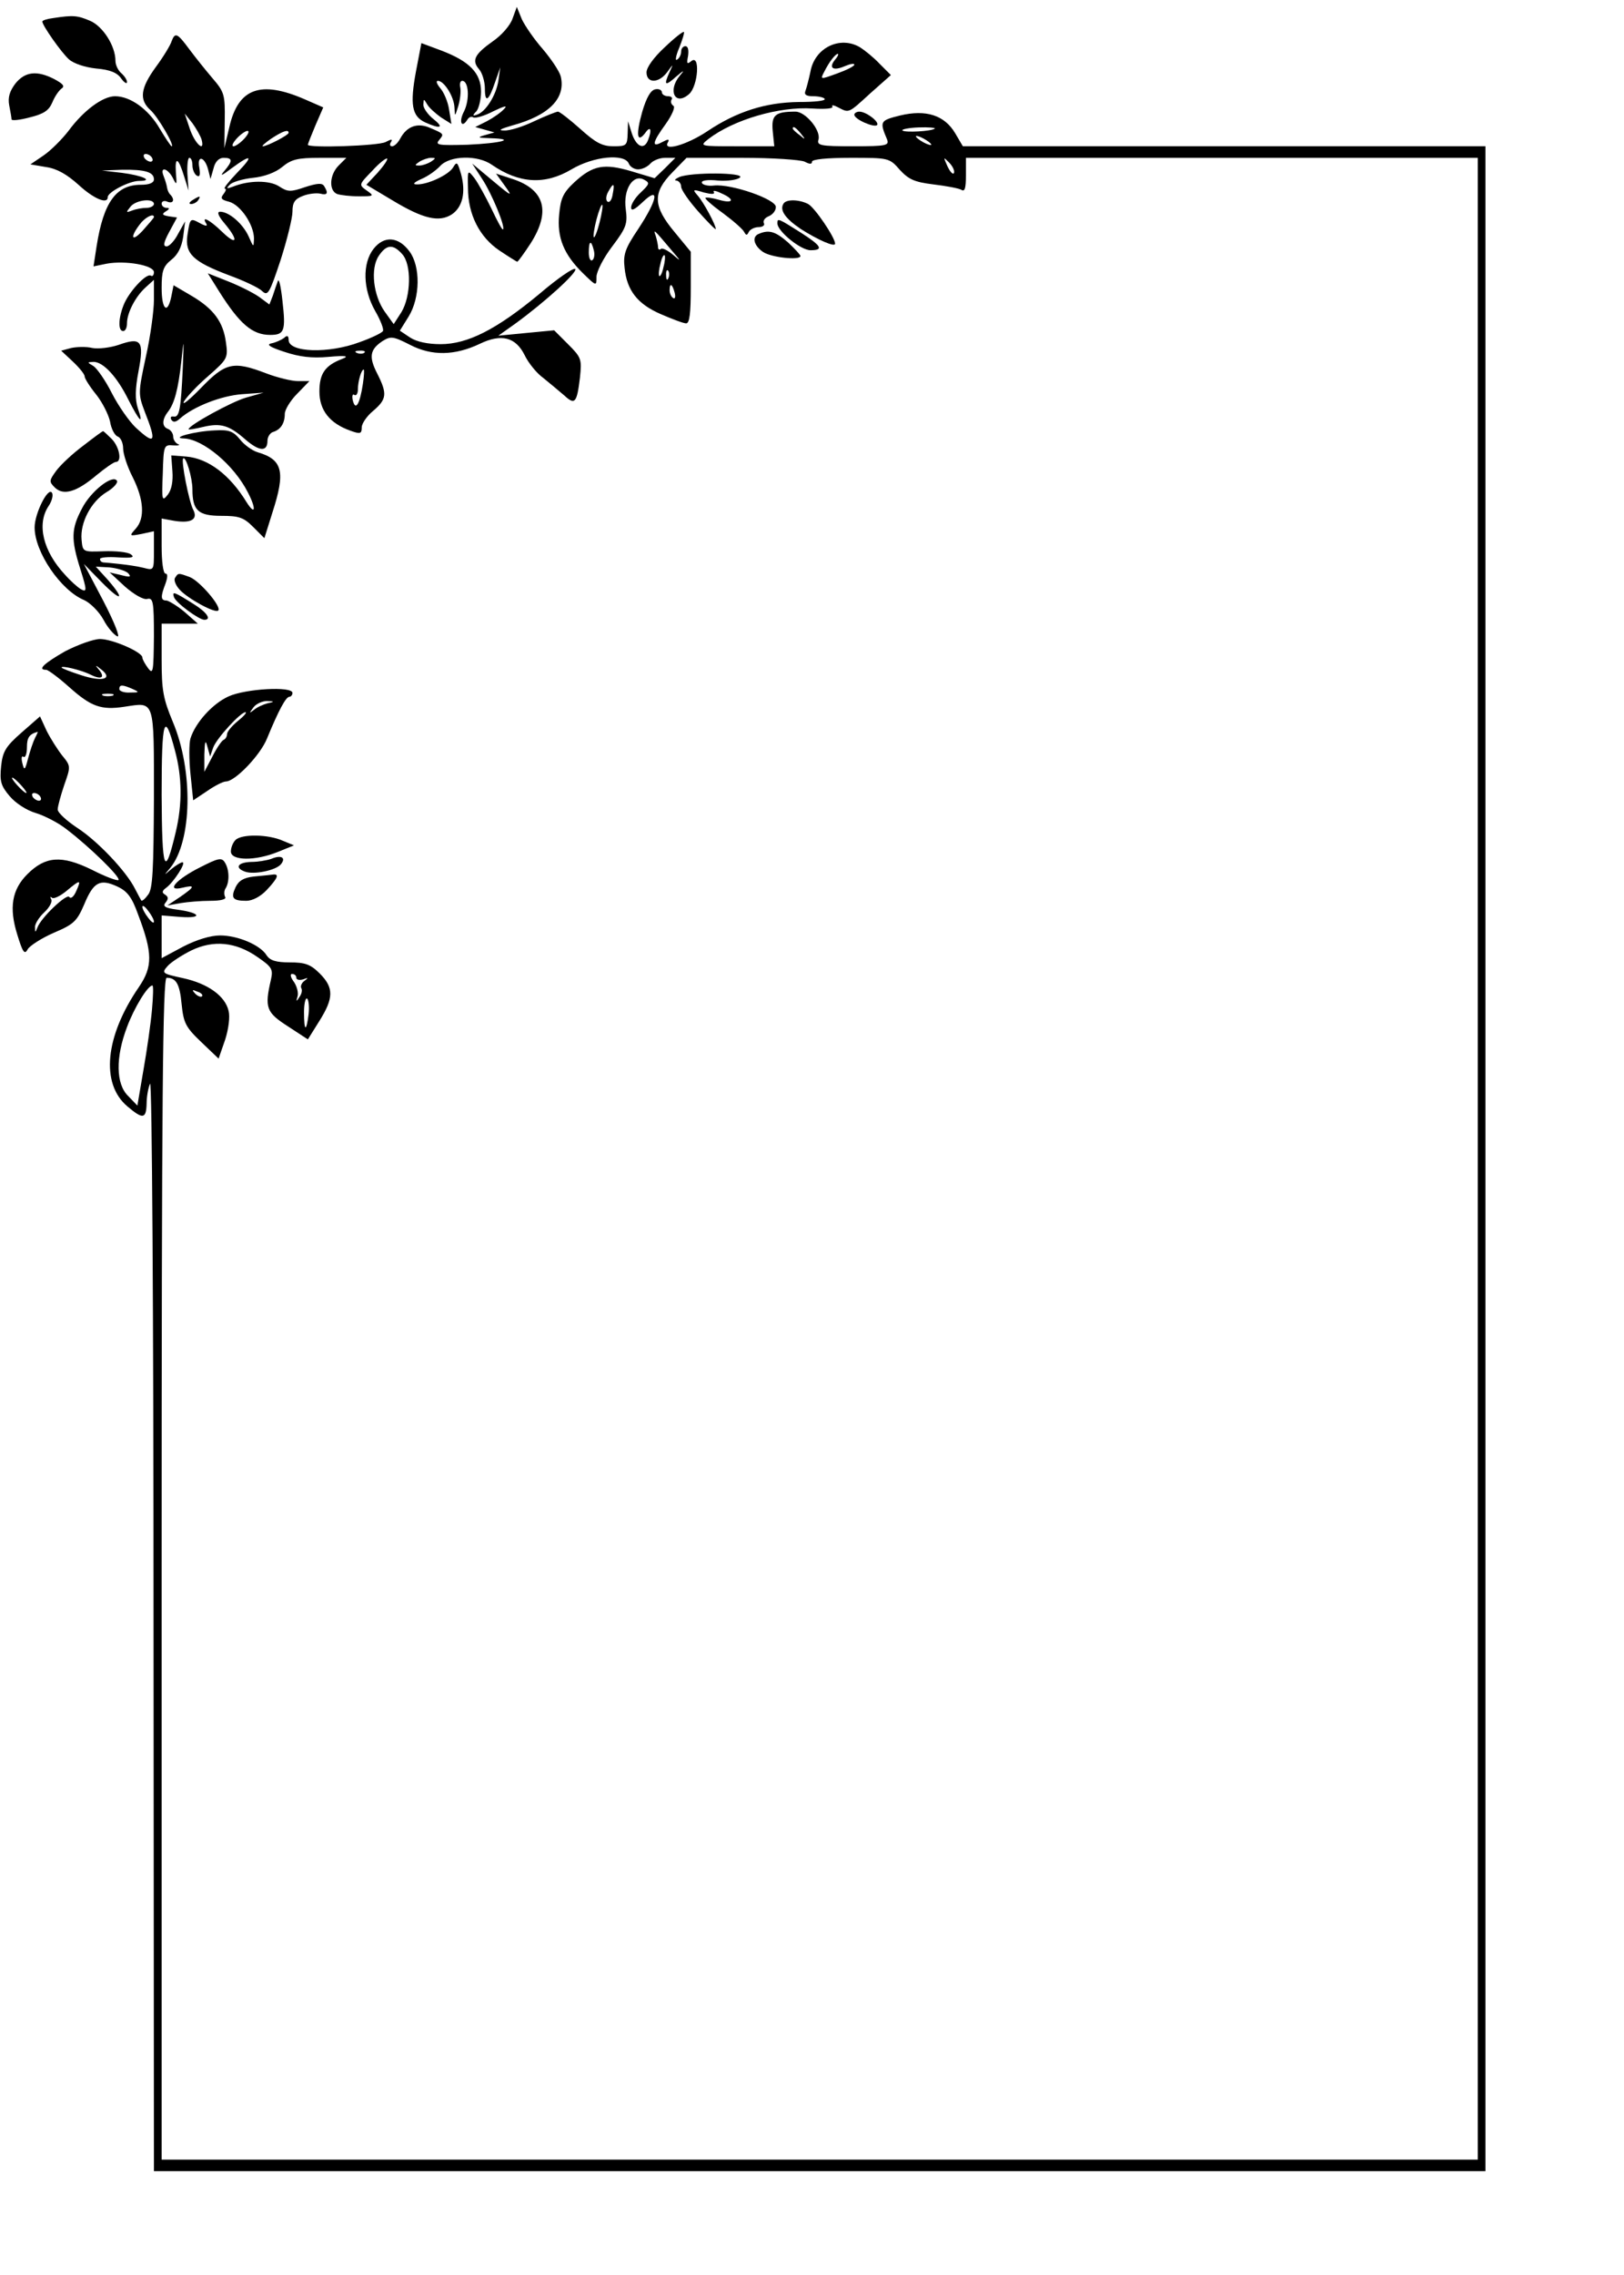 <?xml version="1.0" standalone="no"?>
<!DOCTYPE svg PUBLIC "-//W3C//DTD SVG 20010904//EN"
 "http://www.w3.org/TR/2001/REC-SVG-20010904/DTD/svg10.dtd">
<svg version="1.0" xmlns="http://www.w3.org/2000/svg"
 width="422pt" height="591pt" viewBox="0 0 422 591"
 preserveAspectRatio="xMidYMid meet">

<g transform="translate(0,591) scale(0.1,-0.1)"
fill="#000000" stroke="none">
<path d="M1332 5862 c-6 -18 -29 -44 -51 -59 -48 -34 -56 -50 -36 -73 8 -9 15
-32 15 -50 0 -39 10 -33 27 18 l13 37 -5 -35 c-6 -38 -33 -81 -56 -88 -11 -4
-12 -2 -1 9 6 7 12 30 12 51 0 48 -30 79 -104 107 l-51 19 -14 -73 c-16 -86
-11 -117 24 -133 40 -18 50 -14 21 9 -14 11 -26 28 -26 37 1 16 1 16 10 1 5
-9 22 -24 36 -34 l27 -17 -6 37 c-3 21 -14 46 -23 56 -9 11 -12 19 -6 19 16 0
42 -41 43 -70 1 -24 1 -24 10 5 5 17 7 38 5 48 -2 9 0 17 5 17 17 0 20 -48 5
-79 -15 -28 -6 -46 9 -21 4 6 10 8 15 5 5 -3 29 4 52 16 29 14 38 16 28 6 -8
-9 -28 -23 -45 -32 l-30 -15 25 -7 25 -7 -25 -7 c-21 -6 -19 -7 14 -8 70 -2
29 -13 -59 -17 -75 -2 -85 -1 -74 12 13 16 14 16 -24 32 -32 14 -60 4 -77 -28
-6 -11 -15 -20 -21 -20 -6 0 -7 5 -3 11 5 8 1 8 -14 0 -19 -10 -202 -16 -202
-7 0 2 9 25 20 51 l20 46 -48 21 c-115 50 -173 29 -196 -72 l-13 -55 1 72 c1
67 -1 74 -32 110 -18 21 -45 55 -60 75 -31 42 -37 45 -46 21 -3 -10 -21 -40
-41 -67 -40 -55 -44 -85 -14 -112 20 -18 64 -94 55 -94 -2 0 -16 21 -31 46
-29 50 -76 84 -116 84 -32 0 -82 -37 -121 -90 -17 -22 -46 -51 -65 -64 l-34
-23 41 -7 c28 -4 54 -19 84 -46 39 -36 76 -52 76 -32 0 13 56 42 81 42 40 0
10 14 -44 21 l-52 6 52 2 c60 1 83 -6 83 -25 0 -9 -12 -14 -34 -14 -64 0 -97
-45 -115 -160 l-8 -52 34 7 c49 9 123 -4 123 -22 0 -8 -4 -12 -8 -9 -12 7 -58
-43 -71 -77 -14 -36 -14 -67 -1 -67 6 0 10 9 10 20 0 27 22 70 49 94 l21 19 0
-52 c0 -28 -9 -95 -21 -148 -20 -93 -20 -97 -3 -142 32 -81 27 -88 -23 -42
-17 16 -45 56 -62 89 -17 34 -39 65 -48 71 -17 10 -17 10 0 11 25 0 61 -38 91
-99 29 -57 40 -67 24 -21 -7 22 -7 49 2 96 15 79 7 89 -52 68 -21 -7 -52 -11
-68 -8 -16 4 -41 3 -55 0 l-26 -7 30 -28 c17 -16 31 -33 31 -39 0 -5 13 -26
30 -47 16 -20 32 -52 36 -70 3 -19 12 -36 20 -39 8 -3 14 -17 14 -31 0 -14 11
-48 25 -75 29 -58 32 -106 8 -133 -18 -20 -17 -20 15 -14 l32 7 0 -51 c0 -51
0 -51 -27 -44 -16 4 -44 8 -63 10 -19 2 -38 4 -42 4 -5 1 -8 4 -8 9 0 4 21 6
48 4 35 -2 43 0 32 8 -8 6 -40 9 -70 8 -55 -2 -55 -2 -58 30 -4 44 24 98 64
123 19 11 31 25 28 30 -11 18 -69 -28 -91 -72 -28 -53 -29 -79 -4 -158 17 -54
17 -60 2 -52 -9 5 -28 22 -42 38 -57 61 -74 131 -43 178 9 13 13 29 9 35 -10
16 -45 -54 -45 -90 0 -64 68 -164 129 -189 15 -7 38 -29 50 -51 11 -21 28 -40
36 -43 8 -4 -7 35 -36 91 l-51 97 46 -47 c51 -52 63 -48 16 6 l-31 34 36 -2
c20 -2 42 -9 48 -15 9 -10 5 -11 -18 -5 l-30 7 40 -37 c23 -20 47 -34 57 -32
16 4 18 -6 18 -97 -1 -92 -2 -100 -15 -83 -8 11 -15 23 -15 28 0 14 -78 48
-110 48 -17 0 -58 -15 -91 -32 -54 -31 -73 -48 -49 -48 5 0 32 -20 60 -45 57
-51 83 -60 143 -51 80 12 77 23 77 -238 -1 -186 -3 -235 -15 -250 -8 -11 -16
-18 -18 -15 -1 2 -9 16 -16 30 -23 46 -98 125 -151 159 -27 18 -50 39 -50 47
0 9 8 37 17 64 17 48 17 49 -5 76 -12 15 -31 45 -41 65 l-17 37 -48 -42 c-41
-36 -49 -49 -53 -87 -4 -39 -1 -51 22 -78 15 -18 44 -37 68 -44 23 -7 60 -26
81 -43 59 -45 140 -124 134 -131 -3 -3 -35 9 -70 27 -78 38 -120 35 -167 -12
-40 -40 -48 -87 -26 -157 14 -46 19 -53 27 -38 5 9 36 29 68 43 52 22 60 30
79 74 24 58 41 67 86 46 26 -12 38 -28 54 -73 38 -100 38 -135 2 -188 -88
-128 -100 -251 -30 -310 40 -34 49 -33 50 7 0 17 4 41 9 52 5 11 9 -600 9
-1402 l1 -1423 1730 0 1730 0 0 2630 0 2630 -679 0 -679 0 -20 34 c-28 47 -76
62 -143 46 -52 -13 -54 -15 -34 -62 6 -16 -1 -18 -88 -18 -86 0 -95 2 -90 18
6 24 -34 72 -60 72 -53 0 -63 -9 -59 -51 l4 -39 -97 0 c-97 0 -98 0 -74 19 65
50 184 85 271 79 33 -2 54 0 51 5 -3 5 4 4 15 -2 29 -15 26 -16 84 37 l53 47
-30 30 c-16 17 -39 35 -50 42 -52 31 -118 -1 -129 -63 -4 -19 -10 -42 -13 -50
-4 -10 2 -14 20 -14 14 0 28 -3 30 -7 3 -5 -27 -8 -67 -8 -87 -1 -162 -25
-238 -76 -54 -36 -118 -54 -102 -28 4 8 0 8 -15 0 -29 -16 -26 -1 9 47 17 24
25 44 20 47 -6 4 -8 11 -5 16 4 5 -1 9 -9 9 -9 0 -16 5 -16 10 0 6 -8 10 -17
8 -12 -2 -23 -21 -34 -58 -17 -60 -14 -84 8 -55 13 19 18 9 7 -19 -10 -26 -30
-18 -42 17 l-10 32 -1 -32 c-1 -31 -3 -33 -37 -33 -29 0 -46 9 -86 45 -28 25
-54 45 -58 45 -4 0 -32 -11 -62 -25 -29 -14 -64 -25 -78 -24 -17 0 -10 4 21
13 96 26 140 71 126 128 -4 14 -25 45 -47 71 -22 25 -46 60 -54 77 l-13 32
-11 -30z m838 -107 c-18 -22 -5 -30 25 -17 14 6 25 8 25 4 0 -4 -20 -14 -45
-23 -44 -16 -44 -16 -33 5 13 26 29 46 35 46 3 0 0 -7 -7 -15z m-1646 -208 c9
-35 -18 -10 -31 29 l-13 39 20 -25 c10 -14 21 -33 24 -43z m1557 16 c13 -16
12 -17 -3 -4 -10 7 -18 15 -18 17 0 8 8 3 21 -13z m348 13 c-7 -7 -77 -11 -84
-5 -3 3 16 7 42 8 26 1 45 -1 42 -3z m-1794 -26 c-10 -11 -23 -20 -28 -20 -6
0 -2 9 8 20 10 11 23 20 28 20 6 0 2 -9 -8 -20z m115 15 c0 -6 -56 -35 -67
-35 -4 0 6 9 22 20 29 19 45 25 45 15z m1670 -31 c0 -2 -9 0 -20 6 -11 6 -20
13 -20 16 0 2 9 0 20 -6 11 -6 20 -13 20 -16z m-2025 -34 c3 -5 2 -10 -4 -10
-5 0 -13 5 -16 10 -3 6 -2 10 4 10 5 0 13 -4 16 -10z m84 -50 l11 -35 -3 43
c-1 23 1 42 5 42 5 0 8 -9 8 -19 0 -11 5 -23 11 -27 8 -5 10 1 7 20 -7 34 14
30 23 -5 l6 -24 8 28 c4 17 14 27 26 27 24 0 24 -8 2 -34 -13 -15 -7 -13 19 7
53 39 58 33 13 -13 -21 -22 -35 -40 -31 -40 5 0 3 -6 -3 -14 -9 -11 -6 -15 14
-20 30 -8 65 -60 65 -96 -1 -24 -1 -23 -14 6 -15 33 -51 64 -74 64 -9 0 -5
-11 12 -31 37 -44 32 -59 -7 -21 -32 31 -55 43 -41 21 4 -7 -1 -7 -16 1 -26
14 -26 14 -33 -31 -7 -48 15 -69 108 -104 38 -14 77 -32 86 -41 15 -14 19 -7
48 80 17 53 31 110 31 126 0 24 6 33 27 41 15 6 35 8 45 6 19 -5 22 1 10 20
-5 8 -18 7 -49 -3 -38 -13 -45 -13 -68 2 -25 16 -78 16 -120 -1 -16 -6 -18 -5
-8 5 6 7 33 15 60 18 30 3 59 14 76 28 24 20 40 24 98 24 l69 0 -20 -20 c-24
-24 -26 -65 -4 -74 9 -3 34 -6 57 -6 39 0 40 1 20 15 -21 15 -21 15 14 51 18
20 36 34 39 32 2 -3 -9 -19 -25 -37 l-29 -31 67 -40 c81 -49 122 -58 155 -37
28 19 37 57 24 105 -9 31 -11 33 -20 18 -11 -20 -67 -46 -95 -45 -12 0 -8 5
12 14 17 7 39 23 49 34 25 27 97 29 134 3 71 -49 138 -53 207 -12 57 34 138
42 149 15 3 -8 14 -15 24 -15 11 0 25 7 32 15 7 8 24 15 38 15 l27 0 -27 -27
-27 -26 -60 18 c-71 21 -100 16 -148 -28 -30 -28 -36 -42 -40 -84 -6 -60 12
-104 62 -153 35 -34 35 -34 35 -9 0 13 18 49 41 79 37 49 40 59 35 97 -7 51
19 92 48 76 15 -8 14 -11 -9 -33 -14 -13 -25 -30 -25 -39 0 -10 9 -6 30 14 45
43 39 7 -11 -69 -35 -52 -40 -67 -36 -102 6 -59 34 -94 94 -120 30 -13 59 -24
66 -24 9 0 12 27 12 93 l0 93 -42 51 c-56 67 -58 102 -6 155 l37 38 144 0 c80
0 152 -5 163 -10 13 -7 19 -7 19 0 0 6 38 10 100 10 99 0 101 0 128 -31 23
-25 38 -32 87 -38 33 -4 66 -10 73 -14 9 -6 12 4 12 37 l0 46 665 0 665 0 0
-2600 0 -2600 -1710 0 -1710 0 0 1535 c0 1221 3 1535 13 1535 25 0 34 -16 39
-69 5 -48 10 -59 51 -98 l45 -43 17 49 c9 28 13 60 9 75 -9 39 -54 71 -118 85
-55 12 -57 13 -40 32 9 10 37 28 61 40 58 28 116 22 172 -17 38 -26 41 -32 35
-59 -17 -73 -12 -85 44 -121 l52 -34 30 48 c37 59 38 86 1 123 -24 24 -38 29
-78 29 -36 0 -51 5 -60 18 -16 27 -75 52 -121 52 -25 0 -61 -11 -96 -29 l-56
-30 0 55 0 56 50 -4 c58 -4 51 11 -9 19 -32 4 -39 9 -31 18 8 10 8 15 -1 21
-9 5 -8 10 3 18 19 14 53 66 42 66 -4 0 -17 -8 -28 -17 -21 -18 -21 -18 -4 2
57 69 61 252 7 380 -25 60 -29 82 -29 162 l0 93 47 0 47 0 -34 30 c-19 16 -41
29 -47 30 -16 0 -16 10 -3 44 6 17 6 26 0 26 -6 0 -10 32 -10 71 l0 72 33 -6
c44 -7 62 4 49 29 -11 21 -32 127 -26 133 7 7 24 -50 24 -80 0 -55 15 -69 75
-69 46 0 58 -4 83 -29 l29 -29 21 67 c34 105 27 137 -38 156 -14 4 -35 19 -46
33 -18 22 -29 26 -65 24 -53 -2 -118 -20 -81 -21 50 -2 130 -69 166 -140 22
-42 20 -62 -3 -26 -44 72 -100 114 -157 119 l-39 3 3 -41 c2 -26 -2 -48 -12
-61 -15 -19 -16 -15 -13 55 2 73 3 75 27 73 14 -1 19 1 13 3 -7 3 -13 12 -13
20 0 8 -6 17 -14 20 -16 6 -15 25 1 45 16 21 26 57 34 129 7 64 7 64 4 -15 -5
-110 -9 -130 -24 -127 -7 1 -9 -2 -6 -8 5 -8 12 -7 23 3 35 31 107 59 161 63
l56 4 -46 -13 c-38 -11 -149 -72 -149 -82 0 -2 17 1 38 6 46 11 68 4 110 -33
36 -31 57 -32 57 -3 0 10 7 21 15 23 19 6 30 22 30 47 0 10 14 34 32 52 l32
33 -30 0 c-16 0 -53 9 -82 20 -86 33 -106 28 -169 -37 -31 -32 -51 -48 -45
-36 7 12 35 42 63 66 50 44 52 47 46 88 -7 53 -32 87 -90 121 l-46 27 -6 -30
c-10 -47 -25 -33 -25 23 0 44 4 56 25 73 17 13 27 33 31 60 l5 40 -18 -32 c-9
-18 -23 -33 -30 -33 -10 0 -8 10 7 38 l20 37 -21 3 c-18 3 -19 6 -8 13 10 6
10 9 2 9 -7 0 -13 5 -13 11 0 6 7 9 15 5 15 -6 20 5 8 18 -4 3 -8 12 -9 19 -1
7 -5 20 -9 30 -10 25 10 21 24 -5 10 -21 11 -19 8 14 -3 44 7 38 22 -12z m641
40 c-8 -5 -22 -10 -30 -10 -13 0 -13 1 0 10 8 5 22 10 30 10 13 0 13 -1 0 -10z
m1359 -29 c-2 -6 -10 2 -17 17 -11 25 -11 25 4 10 9 -9 15 -21 13 -27z m-887
-56 c-2 -14 -8 -22 -13 -19 -5 3 -5 14 1 25 14 26 18 24 12 -6z m-1192 -25 c0
-5 -9 -10 -19 -10 -11 0 -28 -3 -38 -7 -16 -6 -16 -5 -4 10 14 18 61 23 61 7z
m1158 -48 c-6 -24 -13 -41 -15 -38 -2 2 1 23 7 46 6 23 13 40 15 38 2 -2 -1
-23 -7 -46z m-1158 14 c0 -2 -14 -18 -30 -36 -31 -33 -32 -13 -2 23 14 15 32
23 32 13z m1345 -86 c25 -29 26 -31 4 -12 -14 12 -29 19 -32 15 -4 -3 -7 -1
-7 5 0 5 -3 19 -6 29 -7 19 -6 19 41 -37z m-202 0 c3 -11 1 -23 -4 -26 -5 -3
-9 6 -9 20 0 31 6 34 13 6z m181 -44 c-3 -15 -8 -25 -11 -23 -2 3 -1 17 3 31
3 15 8 25 11 23 2 -3 1 -17 -3 -31z m13 -28 c-3 -8 -6 -5 -6 6 -1 11 2 17 5
13 3 -3 4 -12 1 -19z m16 -38 c3 -11 1 -18 -4 -14 -5 3 -9 12 -9 20 0 20 7 17
13 -6z m-1521 -991 c29 -15 42 -11 27 9 -13 15 -12 16 4 3 32 -25 3 -33 -52
-15 -28 9 -51 18 -51 20 0 6 51 -7 72 -17z m113 -39 c18 -8 17 -9 -7 -9 -16
-1 -28 4 -28 9 0 12 8 12 35 0z m-52 -17 c-7 -2 -19 -2 -25 0 -7 3 -2 5 12 5
14 0 19 -2 13 -5z m162 -144 c18 -67 19 -137 2 -209 -29 -123 -36 -105 -37 95
0 198 7 221 35 114z m-364 34 c-5 -10 -13 -34 -18 -53 -8 -31 -10 -33 -15 -12
-3 12 -2 20 3 16 5 -3 9 8 9 25 0 25 6 34 28 40 1 1 -2 -7 -7 -16z m-36 -123
c10 -11 16 -20 13 -20 -3 0 -13 9 -23 20 -10 11 -16 20 -13 20 3 0 13 -9 23
-20z m50 -30 c3 -5 2 -10 -4 -10 -5 0 -13 5 -16 10 -3 6 -2 10 4 10 5 0 13 -4
16 -10z m93 -245 c-6 -14 -14 -21 -18 -15 -6 10 -74 -54 -83 -80 -5 -13 -6
-13 -6 1 -1 8 10 26 24 39 13 12 22 28 18 34 -3 6 -3 8 2 4 4 -4 21 4 37 17
37 31 40 31 26 0z m202 -79 c0 -6 -7 -1 -15 10 -8 10 -15 23 -15 28 0 6 7 1
15 -10 8 -10 15 -23 15 -28z m370 -146 c0 -5 8 -7 18 -4 13 5 14 4 3 -4 -7 -5
-11 -14 -8 -19 3 -5 1 -15 -5 -23 -8 -13 -9 -12 -5 1 3 9 -1 26 -9 38 -9 12
-11 21 -5 21 6 0 11 -4 11 -10z m-375 -82 c-3 -35 -13 -105 -22 -156 l-16 -94
-24 25 c-32 31 -33 100 -3 179 19 51 54 108 66 108 3 0 2 -28 -1 -62z m130 34
c-3 -3 -11 0 -18 7 -9 10 -8 11 6 5 10 -3 15 -9 12 -12z m277 -46 c-6 -48 -12
-46 -12 5 0 22 4 38 8 35 4 -3 6 -21 4 -40z"/>
<path d="M1253 5445 c25 -38 61 -125 54 -131 -2 -2 -15 22 -30 54 -15 31 -35
67 -44 79 -18 23 -18 22 -17 -25 0 -69 30 -128 82 -163 24 -16 45 -29 46 -29
2 0 18 22 35 48 52 82 37 138 -44 166 l-46 15 23 -32 c21 -29 18 -28 -31 13
l-54 45 26 -40z"/>
<path d="M1765 5450 c-11 -5 -14 -9 -7 -9 6 -1 12 -8 12 -16 0 -8 20 -37 45
-65 25 -28 45 -48 45 -45 0 11 -32 70 -47 87 -14 16 -13 17 16 8 20 -5 29 -5
26 1 -4 5 5 4 19 -3 37 -16 32 -28 -6 -17 -17 5 -33 7 -35 5 -2 -2 18 -20 46
-40 27 -20 52 -42 55 -49 5 -9 7 -9 12 1 3 6 15 12 25 12 11 0 17 5 14 10 -3
6 2 14 12 18 10 4 19 14 19 24 2 20 -116 61 -161 56 -15 -2 -30 2 -31 7 -3 6
14 9 42 6 25 -2 51 2 57 8 13 13 -127 14 -158 1z"/>
<path d="M500 5390 c-9 -6 -10 -10 -3 -10 6 0 15 5 18 10 8 12 4 12 -15 0z"/>
<path d="M2036 5381 c-11 -17 5 -39 45 -66 44 -28 89 -48 89 -38 0 16 -53 94
-70 103 -23 12 -57 13 -64 1z"/>
<path d="M2020 5330 c0 -21 61 -70 86 -70 35 0 29 11 -24 45 -60 38 -62 39
-62 25z"/>
<path d="M1973 5303 c-20 -7 -15 -30 9 -47 21 -15 98 -23 98 -11 0 3 -15 19
-32 35 -32 28 -49 34 -75 23z"/>
<path d="M971 5264 c-30 -38 -28 -106 4 -162 14 -24 23 -48 20 -52 -3 -5 -30
-18 -61 -29 -80 -30 -184 -27 -184 6 0 11 -4 13 -12 5 -7 -5 -22 -12 -33 -14
-14 -3 -3 -10 34 -22 39 -13 71 -17 115 -13 45 4 54 2 36 -5 -45 -17 -60 -38
-60 -85 0 -49 27 -83 81 -102 25 -9 29 -8 29 9 0 10 14 30 30 43 35 30 37 44
10 97 -22 43 -19 62 14 84 21 13 27 13 72 -10 56 -29 116 -28 181 3 56 27 93
17 116 -29 10 -21 32 -48 49 -60 16 -13 40 -33 54 -45 28 -26 33 -20 41 46 5
48 4 52 -31 87 l-36 36 -73 -7 -72 -7 45 32 c78 57 160 132 155 141 -4 5 -46
-24 -94 -65 -111 -92 -186 -130 -256 -130 -33 0 -62 6 -79 17 l-27 18 23 37
c30 49 31 130 2 169 -29 39 -66 41 -93 7z m74 -14 c25 -27 23 -110 -2 -151
l-20 -31 -23 32 c-30 42 -38 112 -16 145 20 30 37 32 61 5z m-98 -256 c-3 -3
-12 -4 -19 -1 -8 3 -5 6 6 6 11 1 17 -2 13 -5z m-4 -81 c-8 -53 -19 -71 -26
-44 -3 12 -1 19 4 15 5 -3 9 4 9 15 0 20 9 51 15 51 2 0 1 -17 -2 -37z"/>
<path d="M570 5152 c53 -84 86 -112 132 -112 37 0 41 10 32 88 -4 37 -9 60
-12 52 -3 -8 -9 -25 -13 -38 l-9 -23 -27 20 c-16 11 -52 29 -80 40 l-53 21 30
-48z"/>
<path d="M455 4409 c-4 -5 1 -19 12 -31 21 -23 92 -62 100 -54 10 9 -48 77
-74 87 -30 11 -30 11 -38 -2z"/>
<path d="M452 4359 c5 -15 65 -59 79 -59 20 0 6 20 -28 41 -51 32 -56 34 -51
18z"/>
<path d="M594 4101 c-42 -19 -86 -68 -99 -109 -4 -13 -4 -55 0 -93 l7 -68 36
24 c20 14 42 25 49 25 24 0 90 69 107 112 30 73 49 108 58 108 4 0 8 5 8 10 0
18 -122 11 -166 -9z m101 -18 c-11 -3 -27 -10 -35 -17 -13 -10 -13 -9 -1 7 7
9 23 16 35 16 20 -1 20 -2 1 -6z m-77 -46 c-16 -13 -28 -28 -28 -34 0 -6 -4
-13 -9 -15 -4 -1 -18 -21 -29 -43 l-21 -40 0 45 c1 35 3 40 8 20 l7 -25 8 23
c8 23 71 92 84 92 4 -1 -5 -11 -20 -23z"/>
<path d="M612 3728 c-7 -7 -12 -20 -12 -30 0 -24 63 -25 122 -1 l42 17 -29 12
c-38 17 -107 18 -123 2z"/>
<path d="M520 3657 c-62 -31 -91 -64 -46 -53 34 8 33 3 -6 -24 l-33 -22 34 6
c18 3 53 6 78 6 27 0 42 4 38 10 -3 6 -3 16 1 22 11 17 10 50 -2 68 -8 13 -17
11 -64 -13z"/>
<path d="M705 3679 c-11 -4 -35 -8 -52 -8 -35 -1 -44 -15 -17 -25 23 -9 81 3
94 19 14 17 1 25 -25 14z"/>
<path d="M659 3633 c-26 -3 -39 -11 -47 -28 -13 -28 -7 -35 28 -35 16 0 37 11
53 28 29 31 34 43 15 40 -7 -1 -29 -3 -49 -5z"/>
<path d="M138 5863 c-16 -2 -28 -6 -28 -9 0 -10 49 -80 69 -98 12 -11 42 -21
71 -24 36 -3 55 -11 65 -26 8 -11 15 -15 15 -9 0 6 -7 16 -15 23 -8 7 -15 21
-15 32 0 39 -33 90 -66 104 -33 14 -44 15 -96 7z"/>
<path d="M1727 5787 c-28 -26 -47 -52 -47 -65 0 -29 32 -29 54 1 16 22 16 22
6 0 -16 -35 -12 -38 17 -12 20 17 23 18 10 3 -33 -39 -13 -81 24 -48 23 21 29
105 5 85 -11 -9 -12 -6 -8 14 2 15 0 25 -7 25 -6 0 -11 -6 -11 -14 0 -8 -5
-18 -11 -21 -5 -4 -3 10 6 31 8 20 14 39 12 41 -2 2 -25 -16 -50 -40z"/>
<path d="M40 5693 c-15 -20 -20 -36 -16 -57 3 -15 6 -32 6 -36 0 -4 21 -2 47
5 37 9 50 18 59 39 6 15 17 31 24 36 9 6 4 12 -18 24 -46 24 -77 20 -102 -11z"/>
<path d="M2220 5612 c0 -12 51 -34 59 -27 7 8 -28 35 -46 35 -7 0 -13 -4 -13
-8z"/>
<path d="M216 4752 c-27 -20 -58 -49 -70 -65 -18 -25 -19 -28 -4 -43 22 -22
56 -13 108 31 23 19 46 35 51 35 17 0 9 40 -11 60 -11 11 -21 20 -22 20 -2 0
-25 -17 -52 -38z"/>
</g>
</svg>
